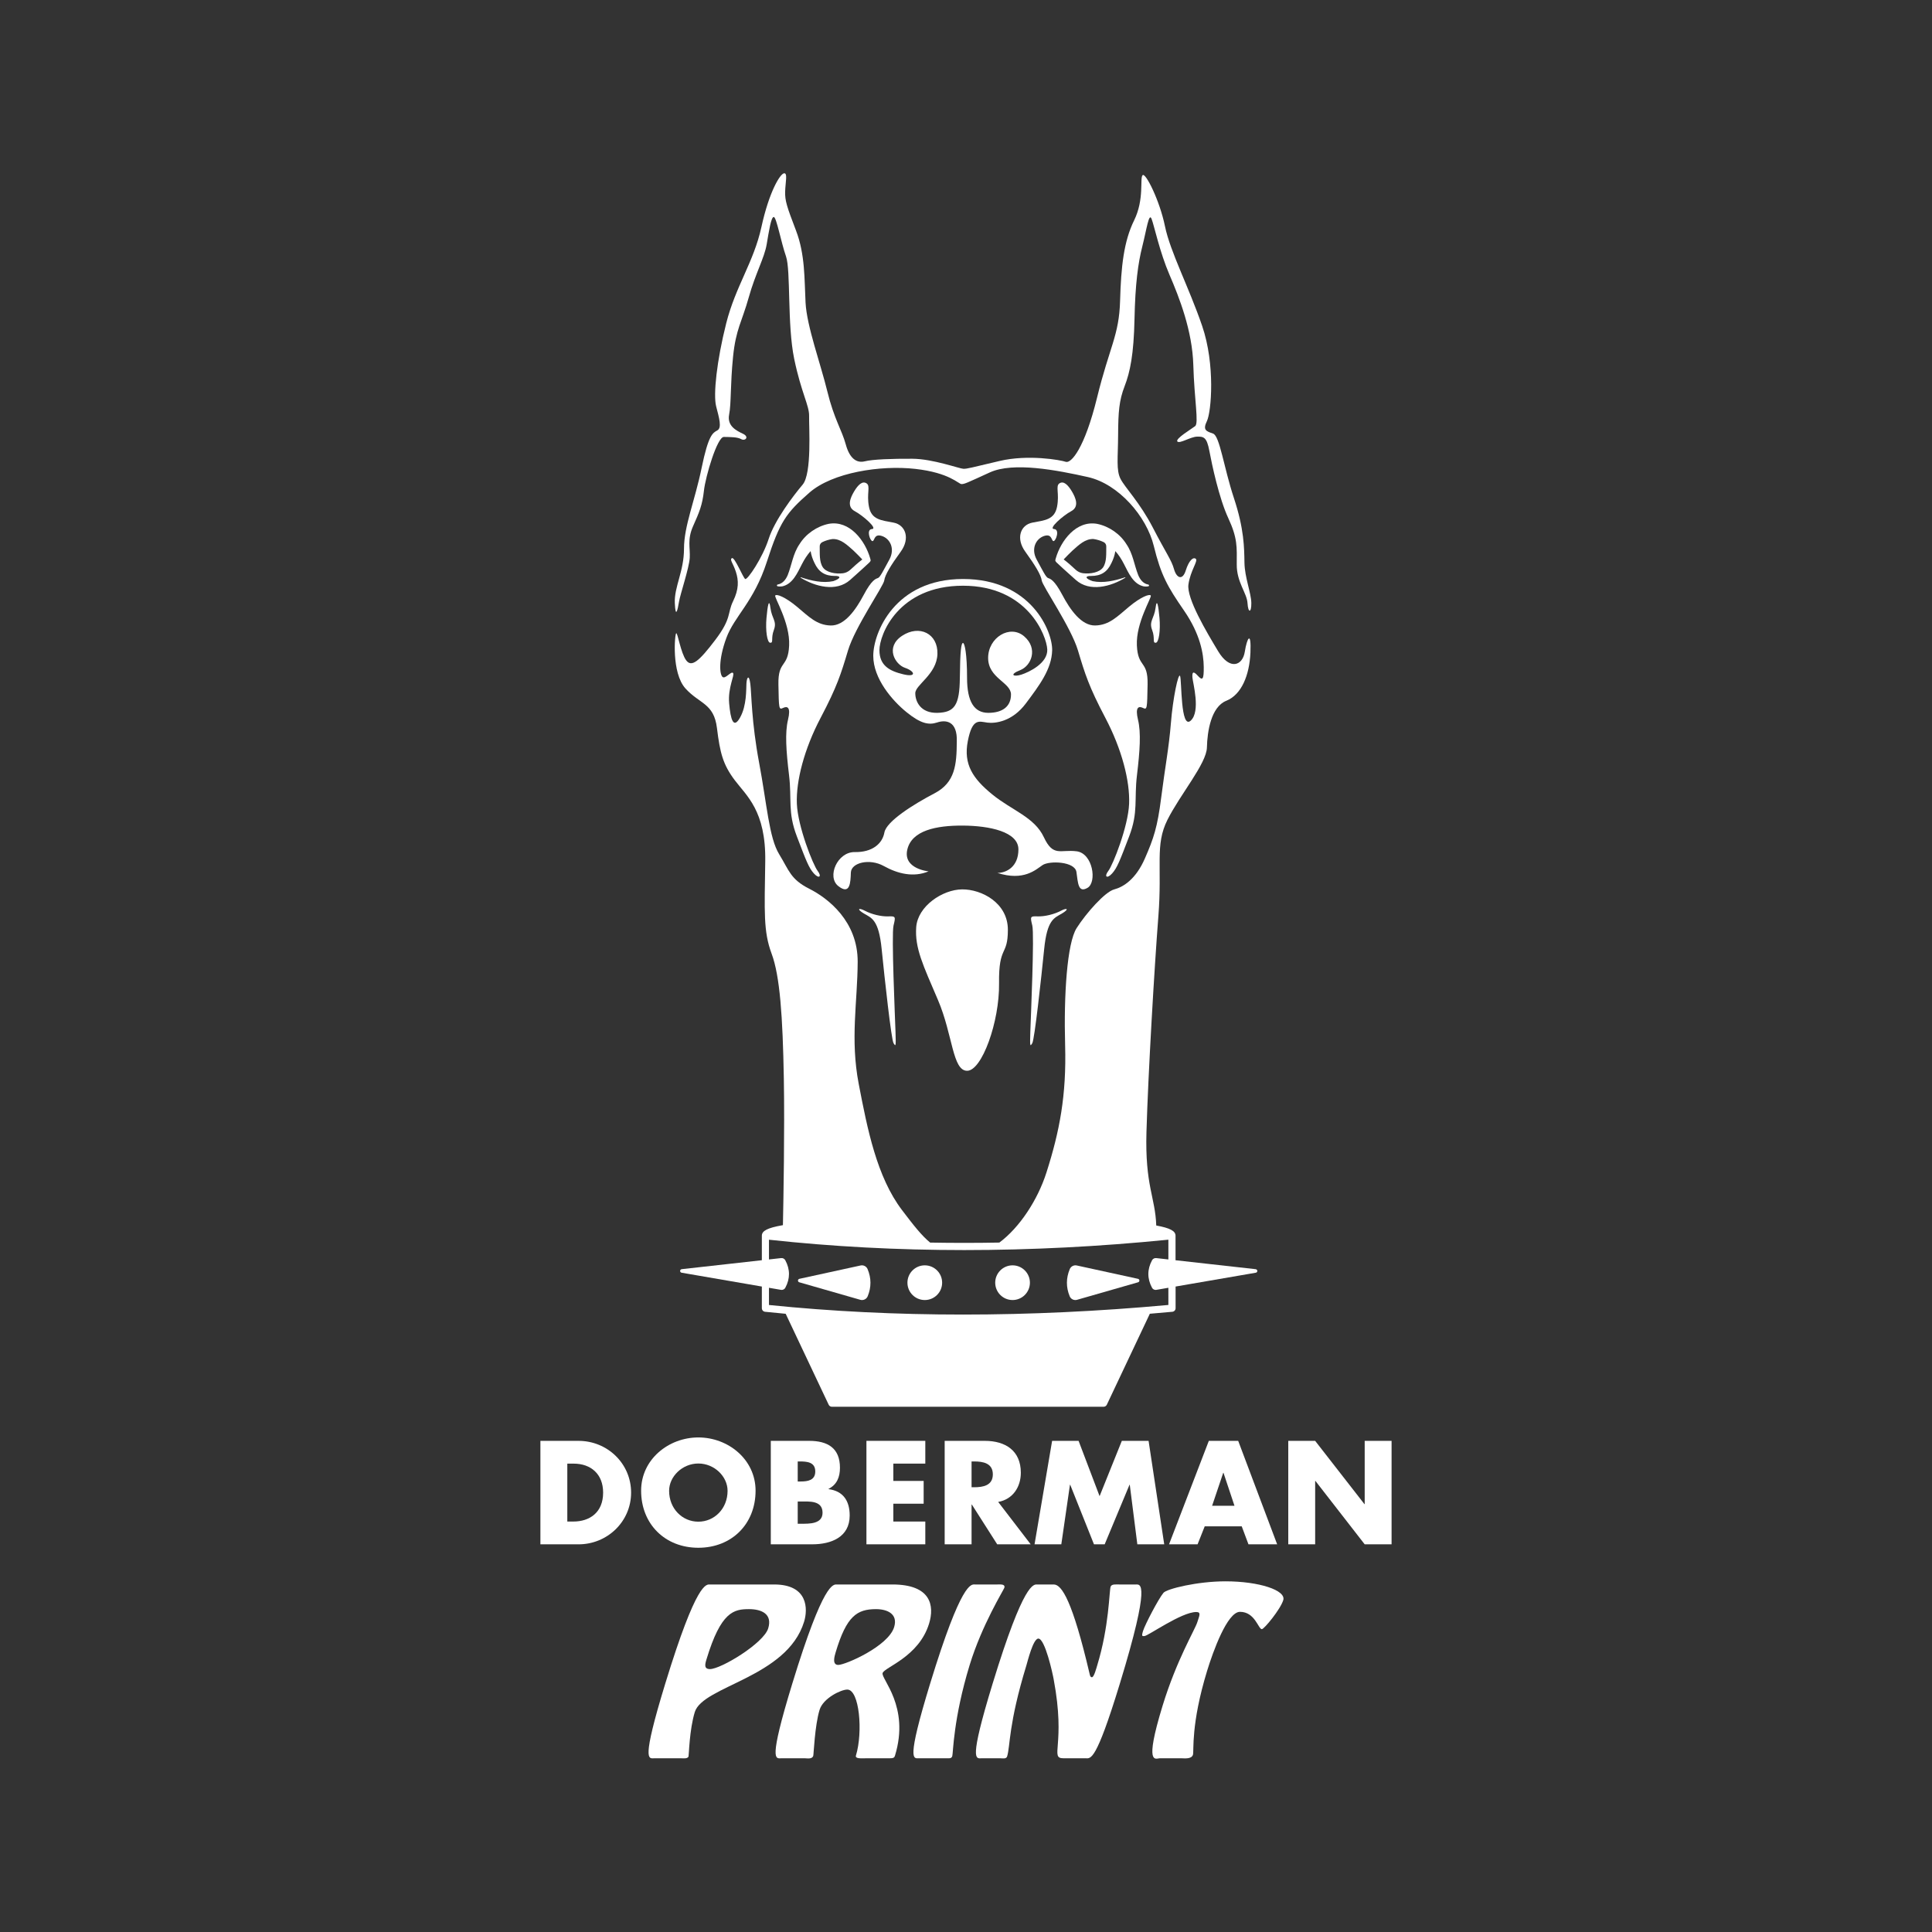 <?xml version="1.0" encoding="utf-8"?>
<!-- Generator: Adobe Illustrator 26.0.0, SVG Export Plug-In . SVG Version: 6.00 Build 0)  -->
<svg version="1.1" id="Layer_1" xmlns="http://www.w3.org/2000/svg" xmlns:xlink="http://www.w3.org/1999/xlink" x="0px" y="0px"
	 viewBox="0 0 1080 1080" style="enable-background:new 0 0 1080 1080;" xml:space="preserve">
<rect x="0" y="0" width="1080" height="1080" fill="#333333" stroke="none"/>
<style type="text/css">
	.st0{fill:#FFFFFF;}
</style>
<g>
	<g>
		<path class="st0" d="M432.73,885.73c19.15,0,18.88,13.9,16.77,20.79c-9.57,31.3-56.63,35.85-61.12,50.57
			c-3,9.81-3.27,24.06-3.48,24.76c-0.43,1.4-3.01,1.05-3.83,1.05h-15.53c-2.92,0-7.1,2.22,6.29-41.57
			c17.64-57.69,23.07-55.59,25.05-55.59H432.73z M429.43,910.26c2.46-8.06-3.72-10.74-10.73-10.74c-8.41,0-15.69,1.28-23.79,28.14
			c-0.86,2.8-1.41,5.37,1.98,5.37C402.97,933.03,426.86,918.66,429.43,910.26z"/>
		<path class="st0" d="M498.83,885.73c21.72,0,23.57,11.91,20.54,21.84c-5.71,18.68-24.98,24.41-25.98,27.68
			c-1,3.27,15.35,18.57,6.92,46.13c-0.39,1.28-0.93,1.52-3.38,1.52h-13.2c-2.1,0-5.83,0.35-5.26-1.52c4.03-13.2,1.94-36.9-4.83-36.9
			c-3.5,0-13.49,4.79-15.49,11.33c-2.71,8.88-3.28,24.87-3.53,25.69c-0.61,1.99-3.35,1.4-4.52,1.4h-13.55
			c-2.92,0-7.1,2.22,6.29-41.57c17.64-57.69,23.07-55.59,25.05-55.59H498.83z M499.83,909.56c2.25-7.36-3.82-10.04-10.13-10.04
			c-10.63,0-16.48,3.85-22.54,24.06c-0.75,2.45-2.06,7.12,1.44,7.12C472.58,930.69,496.55,920.3,499.83,909.56z"/>
		<path class="st0" d="M513.61,982.89c-2.92,0-7.1,2.22,6.29-41.57c17.64-57.69,23.07-55.59,25.05-55.59h12.61
			c1.52,0,4.54-0.35,3.87,1.87c-0.36,1.17-12.51,20.67-19.4,43.21c-9.14,29.9-9.19,49.17-9.69,50.8c-0.36,1.17-1.09,1.29-2.14,1.29
			h-2.34H513.61z"/>
		<path class="st0" d="M594.55,982.89c-8.06,0,1.4-7.24-5.54-44.14c-0.55-3.15-4.83-22.77-8.57-22.77c-2.92,0-5.99,12.73-6.71,15.07
			c-10.07,32.93-8.92,44.84-10.74,50.8c-0.46,1.52-2.54,1.05-3.59,1.05h-10.86c-2.92,0-7.1,2.22,6.29-41.57
			c17.64-57.69,23.07-55.59,25.05-55.59h9.23c4.44,0,10.46,9.34,19.94,49.75c0.17,0.58,0.29,2.1,1.34,2.1
			c1.17,0,2.47-5.02,2.97-6.66c6.68-21.84,6.65-41.22,7.47-43.91c0.5-1.63,2.96-1.28,5.18-1.28h8.88c2.57,0,8.7-2.1-8.94,55.59
			c-13.39,43.79-16.21,41.57-19.13,41.57H594.55z"/>
		<path class="st0" d="M648.27,982.89c-2.22,0-8.79,4.67,1.57-29.2c7.96-26.04,18.17-42.62,19.49-46.95c1.07-3.5,2.3-5.61-0.62-5.61
			c-8.29,0-27,13.43-28.98,13.43c-1.05,0-1.78,0.47-0.78-2.8c1.11-3.62,8.69-18.1,11.44-21.37c1.85-2.22,18.9-6.42,34.67-6.42
			c18.8,0,33.97,5.02,32.29,10.51c-1.57,5.14-10.69,16.23-11.97,16.23c-1.99,0-3.81-9.69-12.22-9.69c-7.12,0-15.11,22.3-18.4,33.05
			c-9.18,30.01-7.25,44.73-7.89,46.83c-0.79,2.57-4.81,1.99-6.33,1.99H648.27z"/>
	</g>
	<g>
		<g>
			<path class="st0" d="M302.09,805.45h21.32c16.11,0,29.38,12.66,29.38,28.92s-13.35,28.92-29.38,28.92h-21.32V805.45z
				 M317.12,850.55h3.38c8.97,0,16.65-4.91,16.65-16.18c0-10.36-6.83-16.19-16.49-16.19h-3.53V850.55z"/>
			<path class="st0" d="M422.37,833.3c0,18.72-13.42,31.91-31.99,31.91c-18.56,0-31.99-13.19-31.99-31.91
				c0-17.49,15.34-29.76,31.99-29.76C407.03,803.53,422.37,815.81,422.37,833.3z M374.04,833.37c0,9.97,7.36,17.26,16.34,17.26
				c8.97,0,16.34-7.29,16.34-17.26c0-7.98-7.36-15.26-16.34-15.26C381.41,818.11,374.04,825.4,374.04,833.37z"/>
			<path class="st0" d="M430.88,863.29v-57.84h21.48c10.28,0,17.18,3.99,17.18,15.03c0,5.22-1.69,9.43-6.37,11.81v0.15
				c8.28,1.07,11.81,6.67,11.81,14.73c0,12.12-10.36,16.11-20.94,16.11H430.88z M445.92,828.16h1.69c3.99,0,8.13-0.69,8.13-5.6
				c0-5.29-4.68-5.6-8.74-5.6h-1.07V828.16z M445.92,851.78h1.92c4.45,0,11.97,0.23,11.97-6.14c0-6.98-7.44-6.29-12.35-6.29h-1.53
				V851.78z"/>
			<path class="st0" d="M499.38,818.18v9.67h16.95v12.73h-16.95v9.97h17.87v12.73h-32.91v-57.84h32.91v12.73H499.38z"/>
			<path class="st0" d="M576.17,863.29h-18.72l-14.19-22.25h-0.15v22.25h-15.03v-57.84h22.47c11.43,0,20.1,5.45,20.1,17.8
				c0,7.98-4.45,14.88-12.66,16.34L576.17,863.29z M543.11,831.38h1.46c4.91,0,10.43-0.92,10.43-7.21s-5.52-7.21-10.43-7.21h-1.46
				V831.38z"/>
			<path class="st0" d="M588.14,805.45h14.8l11.74,30.91l12.43-30.91h14.96l8.74,57.84h-15.03L631.55,830h-0.15l-13.88,33.29h-5.98
				L598.26,830h-0.15l-4.83,33.29h-14.96L588.14,805.45z"/>
			<path class="st0" d="M673.44,853.24l-3.99,10.05h-15.95l22.24-57.84h16.42l21.78,57.84H697.9l-3.76-10.05H673.44z M683.94,823.32
				h-0.15l-6.21,18.41h12.5L683.94,823.32z"/>
			<path class="st0" d="M720.15,805.45h15.03l27.54,35.36h0.15v-35.36h15.03v57.84h-15.03l-27.54-35.44h-0.15v35.44h-15.03V805.45z"
				/>
		</g>
	</g>
	<g>
		<g>
			<path class="st0" d="M488.16,366.62c0,12.79,10.67,25.06,18.56,31.46c7.89,6.4,12.44,7.36,17.17,5.78
				c4.73-1.58,11.4-0.97,10.96,10.77c-0.09,12.79-0.87,22.78-12.43,28.83c-11.57,6.05-26.9,15.6-28.04,21.91
				c-1.14,6.31-6.83,11.13-16.56,10.95c-9.73-0.18-15.77,13.84-9.2,19.01c6.57,5.17,6.83-1.93,7.01-7.54s10.52-8.06,18.4-3.68
				c7.89,4.38,16.65,6.48,25.06,2.98c0,0-14.37-1.31-11.92-12.09c2.45-10.78,16.12-13.58,31.11-13.49
				c14.81,0.09,31.02,3.42,31.02,13.32c0,9.9-6.92,13.14-11.74,13.14c14.72,4.73,21.47-1.84,25.24-4.38s18.05-2.1,18.93,3.86
				c0.88,5.96,0.88,12,6.22,8.85c5.35-3.15,2.98-19.28-6.13-20.42c-9.11-1.14-13.06,3.33-18.31-7.89s-17.88-14.98-28.74-23.83
				c-10.87-8.85-16.3-16.82-13.76-29.88c2.54-13.06,6.31-10.95,10.87-10.34c4.56,0.61,14.02-0.61,21.56-10.69
				s14.46-19.19,14.72-29.71s-11.65-39.87-49.86-39.87C500.07,323.69,488.16,353.83,488.16,366.62z M538.31,327.42
				c36.12,0,46.77,27.98,47.12,35.63s-10.12,12.68-14.54,14.09c-4.43,1.41-6.9-0.05-0.6-2.52c6.29-2.47,10.12-12.13,2.21-18.92
				c-7.9-6.79-20.13,0.65-20.13,12.08c0,11.42,12.78,13.64,12.78,20.43s-4.83,10.27-12.68,10.27s-11.88-6.19-11.88-19.53
				s-1.31-19.53-2.28-19.53s-1.6,4.23-1.75,19.53s-2.97,19.27-12.48,19.53c-9.41,0.25-12.43-6.24-12.43-10.97
				s12.03-10.52,12.38-21.94c0.35-11.42-10.12-16.51-19.73-10.17c-9.61,6.34-4.03,16,1.61,17.92s6.59,5.44-0.96,3.62
				c-7.55-1.81-13.34-4.78-13.34-13.49S502.19,327.42,538.31,327.42z"/>
			<path class="st0" d="M481.06,707.41l-34.2,7.46c-0.45,0.1-0.77,0.49-0.79,0.94c-0.01,0.46,0.28,0.87,0.72,0.99l34.1,9.79
				c0.32,0.09,0.65,0.14,0.97,0.14c1.37,0,2.64-0.8,3.18-2.11c2.08-5.04,2.06-10.15-0.05-15.19
				C484.34,707.9,482.69,707.05,481.06,707.41z"/>
			<circle class="st0" cx="516.96" cy="717.03" r="9.7"/>
			<path class="st0" d="M701.93,709.48l-44.8-5v-13.71c0-2.66-3.04-4.28-10.78-5.71c-0.53-15.87-6.35-22.19-5.47-52.41
				c0.95-32.63,4.44-91.98,6.65-120.39c2.22-28.41-2.01-39.81,5.07-53.96s21.86-31.47,22.07-40.45c0.21-8.98,2.31-22.7,10.85-26.12
				c8.54-3.42,12.92-14.35,13.47-26.86c0.55-12.51-1.91-8.41-3.14-0.55s-8.41,10.53-14.9-0.27c-6.49-10.8-17.7-29.53-16.61-37.32
				c1.09-7.79,5.54-13.19,4.1-14.35c-1.44-1.16-3.83,0.89-5.61,6.56s-5.13,4.31-6.56-0.82c-1.44-5.13-4.36-8.75-11.75-23.04
				c-7.39-14.29-15.59-22.42-18.12-27.34c-2.53-4.92-1.44-11.76-1.37-24.61s0.55-19.28,3.62-27.21c3.08-7.93,5.13-17.84,5.54-37.53
				c0.41-19.69,1.98-31.24,4.37-40.67c2.39-9.43,3.69-19.28,5.2-15.31c1.5,3.96,4.51,18.46,9.98,31.17
				c5.47,12.71,12.78,31.24,13.33,50.52c0.55,19.28,3.14,32.47,1.03,34.11c-2.12,1.64-11.07,6.97-9.98,8.54
				c1.09,1.57,7.38-2.6,11.07-2.67c3.69-0.07,5.4,0.27,6.84,7.93c1.44,7.66,5.4,26.45,10.6,37.66c5.2,11.21,4.78,16,4.72,25.91
				s5.67,15.89,6.02,21.58c0.34,5.69,2.21,5.52,2.13-0.07s-3.7-14.27-3.84-22.54s-0.14-18.73-5.88-36.09s-7.93-34.79-11.69-36.09
				s-5.88-1.91-3.42-6.97c2.46-5.06,4.78-31.51-2.67-53.25c-7.45-21.74-17.84-41.36-20.78-55.71c-2.94-14.35-10.87-30.21-12.51-28.5
				c-1.64,1.71,1.09,13.4-4.72,25.22c-5.81,11.83-7.31,25.84-7.86,45.11c-0.55,19.28-5.88,25.5-12.85,53.93
				c-6.97,28.44-14.49,36.98-17.5,35.96c-3.01-1.03-20.99-4.24-36.98-0.48c-16,3.76-18.11,4.44-20.3,4.37s-17.02-5.54-28.44-5.61
				c-11.42-0.07-22.28,0.34-26.66,1.44c-4.37,1.09-8.41-1.37-10.6-9.43c-2.19-8.07-6.56-14.22-10.32-29.67s-11.48-36.37-12.17-49.63
				c-0.68-13.26-0.21-26.86-5.33-40.26c-5.13-13.4-6.22-16.68-6.08-21.81c0.14-5.13,1.55-10.66-0.69-10.19
				c-2.24,0.48-8.26,10.32-12.57,30.01s-14.42,33.02-19.69,53.86c-5.26,20.85-7.31,39.85-5.61,46.41s3.28,11.96,0.68,13.4
				c-2.6,1.44-4.99,2.46-8.82,21.05s-9.84,32.4-9.84,45.12c0,12.71-5.54,21.36-5.13,30.4c0.41,9.04,1.64,3.57,2.32-0.67
				c0.68-4.24,5.67-18.87,6.02-24.61c0.34-5.74-1.5-10.19,1.91-17.84s5.13-11.62,6.02-19.69c0.89-8.07,7.45-30.15,11.14-30.08
				c3.69,0.07,7.52,0,9.71,1.23c2.19,1.23,4.72-1.23,0.96-3.01s-8.95-4.37-7.72-10.73c1.23-6.36,0.62-16.68,2.19-32.26
				c1.57-15.58,4.92-19.48,8.75-33.15s8.75-22.08,10.05-29.73s2.46-15.31,3.96-15.31c1.5,0,4.1,14.22,6.84,22.01
				c2.73,7.79,0.62,38.21,4.58,57.28c3.96,19.07,8.48,26.11,8.34,31.99s1.64,32.13-3.62,38.35c-5.26,6.22-15.65,19.92-19,30.36
				c-3.35,10.45-11.89,23.16-13.12,22.37s-5.88-12.41-7.38-11.65s0.62,2.8,2.19,7.66c1.57,4.85,1.71,9.71-1.57,16.41
				c-3.28,6.7-0.68,9.43-9.91,21.6c-9.23,12.17-13.33,15.52-16.34,11.42c-3.01-4.1-4.72-15.45-5.54-15.11
				c-0.82,0.34-2.73,22.08,5.13,30.83c7.86,8.75,15.93,8.2,17.64,22.15c1.71,13.94,3.35,20.37,9.91,29.12s17.5,17.09,17.09,45.39
				c-0.41,28.3-1.09,39.17,3.55,51.61c4.65,12.44,6.22,35,6.84,69.86c0.5,28.42-0.22,68.2-0.51,81.93
				c-0.12,0.02-0.25,0.04-0.36,0.06c-8.22,1.46-11.42,3.09-11.42,5.83h0v13.71l-44.8,5c-0.5,0.06-0.87,0.47-0.89,0.96
				c-0.01,0.5,0.34,0.93,0.83,1.02l44.86,7.73v12.12c0,1.02,0.77,1.88,1.79,1.99c3.82,0.4,7.67,0.76,11.53,1.12l24.03,50.83
				c0.33,0.7,1.03,1.15,1.81,1.15h47.38h57.11h47.38c0.77,0,1.48-0.45,1.81-1.15l24.04-50.85c4.18-0.35,8.37-0.71,12.58-1.1
				c1.03-0.09,1.82-0.96,1.82-1.99v-12.12l44.86-7.73c0.49-0.08,0.84-0.52,0.83-1.02C702.8,709.95,702.42,709.54,701.93,709.48z
				 M435.53,477.47c-5.63-9.18-6.81-27.83-11.15-50.93c-4.34-23.1-4.24-38.69-4.94-44.22s-1.97-3.75-2.17-0.39
				c-0.2,3.36,0.2,12.44-3.55,19.15s-5.33,1.09-6.12-7.9c-0.79-8.98,3.26-15.79,2.17-16.98c-1.09-1.18-4.34,3.65-5.92,2.17
				c-1.58-1.48-2.37-9.38,2.17-21.71c4.54-12.34,15.4-20.14,22.66-42.64c7.26-22.5,10.8-27.24,23.73-38.59s39.88-15.5,59.22-13.32
				c19.35,2.17,24.18,8.49,25.86,8.49s2.66-0.49,15.81-6.51c13.14-6.02,37.49-1.28,54.76,2.57c17.27,3.85,32.89,22.06,36.91,38.49
				s7.7,22.8,16.88,36.12c9.18,13.32,10.96,24.28,11.05,31.49c0.1,7.21-0.69,7.9-3.36,4.94c-2.66-2.96-3.16-1.78-2.96,1.08
				c0.2,2.86,4.74,18.95-0.99,24.08c-5.72,5.13-4.94-22.9-5.92-24.97c-0.99-2.07-4.05,12.63-5.13,26.35
				c-1.09,13.72-3.36,25.27-5.43,41.65c-2.07,16.38-4.15,22.7-9.18,34.15c-5.03,11.45-11.94,15.79-17.08,17.14
				c-5.13,1.34-15.69,13.26-21.02,21.65s-7.21,37.41-6.42,65.42c0.79,28.01-3.06,48.09-10.44,71.19
				c-4.9,15.34-14.97,30.71-26.32,39.16c-12.99,0.24-25.9,0.24-38.69,0.01c-4.72-3.85-9.27-9.65-15.72-18.15
				c-14.1-18.56-19.36-45.3-24.2-70.49c-4.84-25.19-0.69-45.68-0.59-68.28s-16.48-35.53-27.04-40.86
				C441.85,491.49,441.16,486.65,435.53,477.47z M653.13,729.48c-78.27,7.15-153.37,7.16-223.27,0.02v-9.62l6.69,1.15
				c0.14,0.02,0.27,0.04,0.41,0.04c0.85,0,1.64-0.45,2.04-1.21c2.74-5.11,2.73-10.28-0.03-15.39c-0.44-0.82-1.37-1.3-2.31-1.19
				l-6.8,0.76v-11.03c70.83,7.72,145.91,7.72,223.27-0.02v11.05l-6.8-0.76c-0.94-0.1-1.87,0.37-2.31,1.19
				c-2.76,5.11-2.77,10.28-0.03,15.39c0.41,0.75,1.19,1.21,2.04,1.21c0.14,0,0.27-0.01,0.41-0.04l6.69-1.15V729.48z"/>
			<path class="st0" d="M636.14,714.87l-34.2-7.46c-1.63-0.36-3.28,0.49-3.93,2.02c-2.11,5.04-2.13,10.15-0.05,15.19v0
				c0.54,1.31,1.81,2.11,3.18,2.11c0.32,0,0.65-0.04,0.97-0.14l34.1-9.79c0.44-0.13,0.74-0.54,0.72-0.99
				C636.91,715.35,636.58,714.96,636.14,714.87z"/>
			<path class="st0" d="M566.03,707.33c-5.35,0-9.7,4.35-9.7,9.7s4.35,9.7,9.7,9.7c5.35,0,9.7-4.35,9.7-9.7
				S571.38,707.33,566.03,707.33z"/>
			<path class="st0" d="M593.03,509.14c-3.6,1.9-8.96,3.27-13.03,3.12c-4.17-0.16-4.16,0.12-2.94,5.12
				c1.22,4.99-0.82,51.1-1.1,59.38c-0.27,8.29-0.16,8.45,1.1,6.37c1.26-2.09,4.99-36.17,6.64-52.63s5.6-17.29,9.88-19.81
				C597.86,508.16,596.63,507.24,593.03,509.14z"/>
			<path class="st0" d="M499.49,517.38c1.22-4.99,1.22-5.27-2.94-5.12c-4.07,0.15-9.43-1.21-13.03-3.12
				c-3.6-1.9-4.83-0.99-0.55,1.54c4.28,2.52,8.23,3.35,9.88,19.81s5.38,50.55,6.64,52.63c1.26,2.09,1.37,1.92,1.1-6.37
				C500.31,568.47,498.27,522.37,499.49,517.38z"/>
			<path class="st0" d="M537.83,497.17c-10.97,0.09-24.8,9.39-25.66,21.1c-0.85,11.71,3.8,21.19,12.15,40.71
				c8.35,19.52,8.07,39.59,16.32,39.59c8.26,0,18.13-27.42,17.84-48.89c-0.28-21.47,4.93-14.87,4.93-29.93
				S548.71,497.08,537.83,497.17z"/>
			<path class="st0" d="M590.18,312.14c-0.39,1.36-0.39,1.36,0.48,2.32c2.51,2.38,5.14,4.73,7.74,7.06c0.65,0.58,2.3,2.07,2.94,2.63
				c7.86,7.04,19.68,3.68,27.67-1.15c0.16-0.09,0.03-0.35-0.13-0.28c-5.7,1.92-12.19,3.41-18.07,2.15c-4.04-1.4-4.27-2.66-1.84-2.89
				c0.43,0.02,0.77,0.01,0.95-0.01c5.52,0,9.06-2.19,11.4-7.27c1.04-2.1,1.81-4.33,2.16-6.63c1.87,2.09,3.48,4.56,4.87,7.32
				c2.5,4.81,5.1,11.15,11.04,12.41c0.86,0.13,1.7,0.1,2.5-0.03c0.19-0.03,0.36-0.18,0.41-0.38c0.06-0.27-0.1-0.55-0.38-0.61
				c-2.82-0.49-4.54-2.71-5.62-5.23c-2.3-5.77-2.93-11.95-6.58-17.29c-3.52-5.73-9.73-10.06-16.4-11.42
				C601.65,290.74,593,302.24,590.18,312.14z M611.31,301.32c2.06,0.3,3.93,0.9,5.65,1.73c0.94,0.46,1.51,1.45,1.45,2.49l0,0.02
				c-0.08,3.69,0.34,8.45-1.76,11.57c-1.95,2.86-7.08,3.82-11.22,3.31c-1.57-0.19-3.01-0.91-4.17-1.99c0,0-0.01-0.01-0.01-0.01
				c-2.13-2-4.31-3.93-6.65-5.72c1.66-1.72,3.32-3.45,4.99-5.01C603.08,304.63,606.64,301.1,611.31,301.32z"/>
			<path class="st0" d="M582.33,324.49c0.38,3.08,16.35,26.05,20.27,39.16c3.92,13.11,6.11,20.19,15.3,37.64
				c9.19,17.45,13.78,35.28,13.28,48.01c-0.51,12.73-9.06,34.23-11.59,37.51c-2.53,3.29-0.8,4.64,2.07,1.48
				c2.87-3.16,4.38-7.25,9.57-20.82c5.18-13.57,2.7-20.49,4.34-34.14c1.64-13.66,2.32-23.77,0.59-30.94
				c-1.73-7.17,0.38-7.8,2.74-6.66c2.36,1.14,2.36,0.55,2.61-13.15c0.25-13.7-5.4-8.94-5.99-21.75s8.51-26.98,7.76-27.95
				c-0.76-0.97-5.56,0.8-12.18,6.32c-6.62,5.52-11,10.24-18.8,10.45s-14.08-8.81-18.5-17.16c-4.43-8.35-6.7-8.94-7.92-9.36
				c-1.22-0.42-2.99-4.13-6.36-10.28s-0.38-11.76,4.17-13.24c4.55-1.48,3.96,2.95,5.27,2.87c1.31-0.08,3.62-6.58,0.25-6.74
				c-3.37-0.17,4.97-7.5,9.61-9.99c4.64-2.49,2.49-7.5,0.34-11.09c-2.15-3.58-4.55-5.99-6.91-4.47c-2.36,1.52,0.08,5.65-1.35,13.07
				s-7.08,7.59-13.78,8.89s-9.4,8.81-3.96,16.27C578.58,315.89,581.95,321.41,582.33,324.49z"/>
			<path class="st0" d="M646.11,359.3c1.67-0.1,2.67-6.81,2.05-13.87c-0.63-7.06-1.46-11.37-2.21-5.52
				c-0.75,5.85-3.76,7.35-1.92,12.2S644.02,359.43,646.11,359.3z"/>
			<path class="st0" d="M434.73,327.76c0.8,0.14,1.64,0.16,2.5,0.03c5.94-1.26,8.54-7.6,11.04-12.41c1.4-2.75,3.01-5.23,4.87-7.32
				c0.35,2.3,1.12,4.53,2.16,6.63c2.34,5.08,5.88,7.27,11.4,7.27c0.18,0.02,0.52,0.02,0.95,0.01c2.43,0.23,2.2,1.49-1.84,2.89
				c-5.87,1.26-12.37-0.23-18.07-2.15c-0.17-0.07-0.3,0.2-0.13,0.28c7.99,4.82,19.81,8.18,27.67,1.15c0.64-0.56,2.29-2.05,2.94-2.63
				c2.6-2.34,5.23-4.69,7.74-7.06c0.87-0.96,0.87-0.96,0.48-2.32c-2.82-9.9-11.46-21.4-23.14-19.31
				c-6.68,1.36-12.89,5.69-16.4,11.42c-3.65,5.34-4.28,11.53-6.58,17.29c-1.08,2.52-2.8,4.73-5.62,5.23
				c-0.27,0.06-0.44,0.34-0.38,0.61C434.38,327.59,434.54,327.73,434.73,327.76z M459.67,303.06c1.72-0.84,3.6-1.43,5.65-1.73
				c4.67-0.22,8.23,3.31,11.73,6.4c1.66,1.56,3.33,3.29,4.99,5.01c-2.34,1.79-4.52,3.71-6.65,5.72c0,0-0.01,0.01-0.01,0.01
				c-1.16,1.07-2.6,1.79-4.17,1.99c-4.15,0.51-9.27-0.45-11.22-3.31c-2.1-3.12-1.68-7.88-1.76-11.57l0-0.02
				C458.16,304.5,458.73,303.51,459.67,303.06z"/>
			<path class="st0" d="M454.97,488.28c2.87,3.16,4.59,1.81,2.07-1.48c-2.53-3.29-11.09-24.78-11.59-37.51
				c-0.51-12.73,4.09-30.56,13.28-48.01c9.19-17.45,11.38-24.53,15.3-37.64c3.92-13.11,19.9-36.08,20.27-39.16
				c0.38-3.08,3.75-8.6,9.19-16.06c5.44-7.46,2.74-14.96-3.96-16.27c-6.7-1.31-12.35-1.48-13.78-8.89
				c-1.43-7.42,1.01-11.55-1.35-13.07s-4.76,0.89-6.91,4.47c-2.15,3.58-4.3,8.6,0.34,11.09c4.64,2.49,12.98,9.82,9.61,9.99
				c-3.37,0.17-1.05,6.66,0.25,6.74c1.31,0.08,0.72-4.34,5.27-2.87s7.54,7.08,4.17,13.24s-5.14,9.86-6.36,10.28
				c-1.22,0.42-3.5,1.01-7.92,9.36c-4.43,8.35-10.71,17.37-18.5,17.16c-7.8-0.21-12.18-4.93-18.8-10.45
				c-6.62-5.52-11.42-7.29-12.18-6.32s8.35,15.13,7.76,27.95c-0.59,12.81-6.24,8.05-5.99,21.75c0.25,13.7,0.25,14.29,2.61,13.15
				c2.36-1.14,4.47-0.51,2.74,6.66c-1.73,7.17-1.05,17.28,0.59,30.94c1.64,13.66-0.84,20.57,4.34,34.14S452.1,485.12,454.97,488.28z
				"/>
			<path class="st0" d="M428.47,345.43c-0.63,7.06,0.38,13.77,2.05,13.87c2.09,0.13,0.25-2.34,2.09-7.19
				c1.84-4.85-1.17-6.35-1.92-12.2C429.93,334.06,429.1,338.37,428.47,345.43z"/>
		</g>
	</g>
</g>
</svg>
